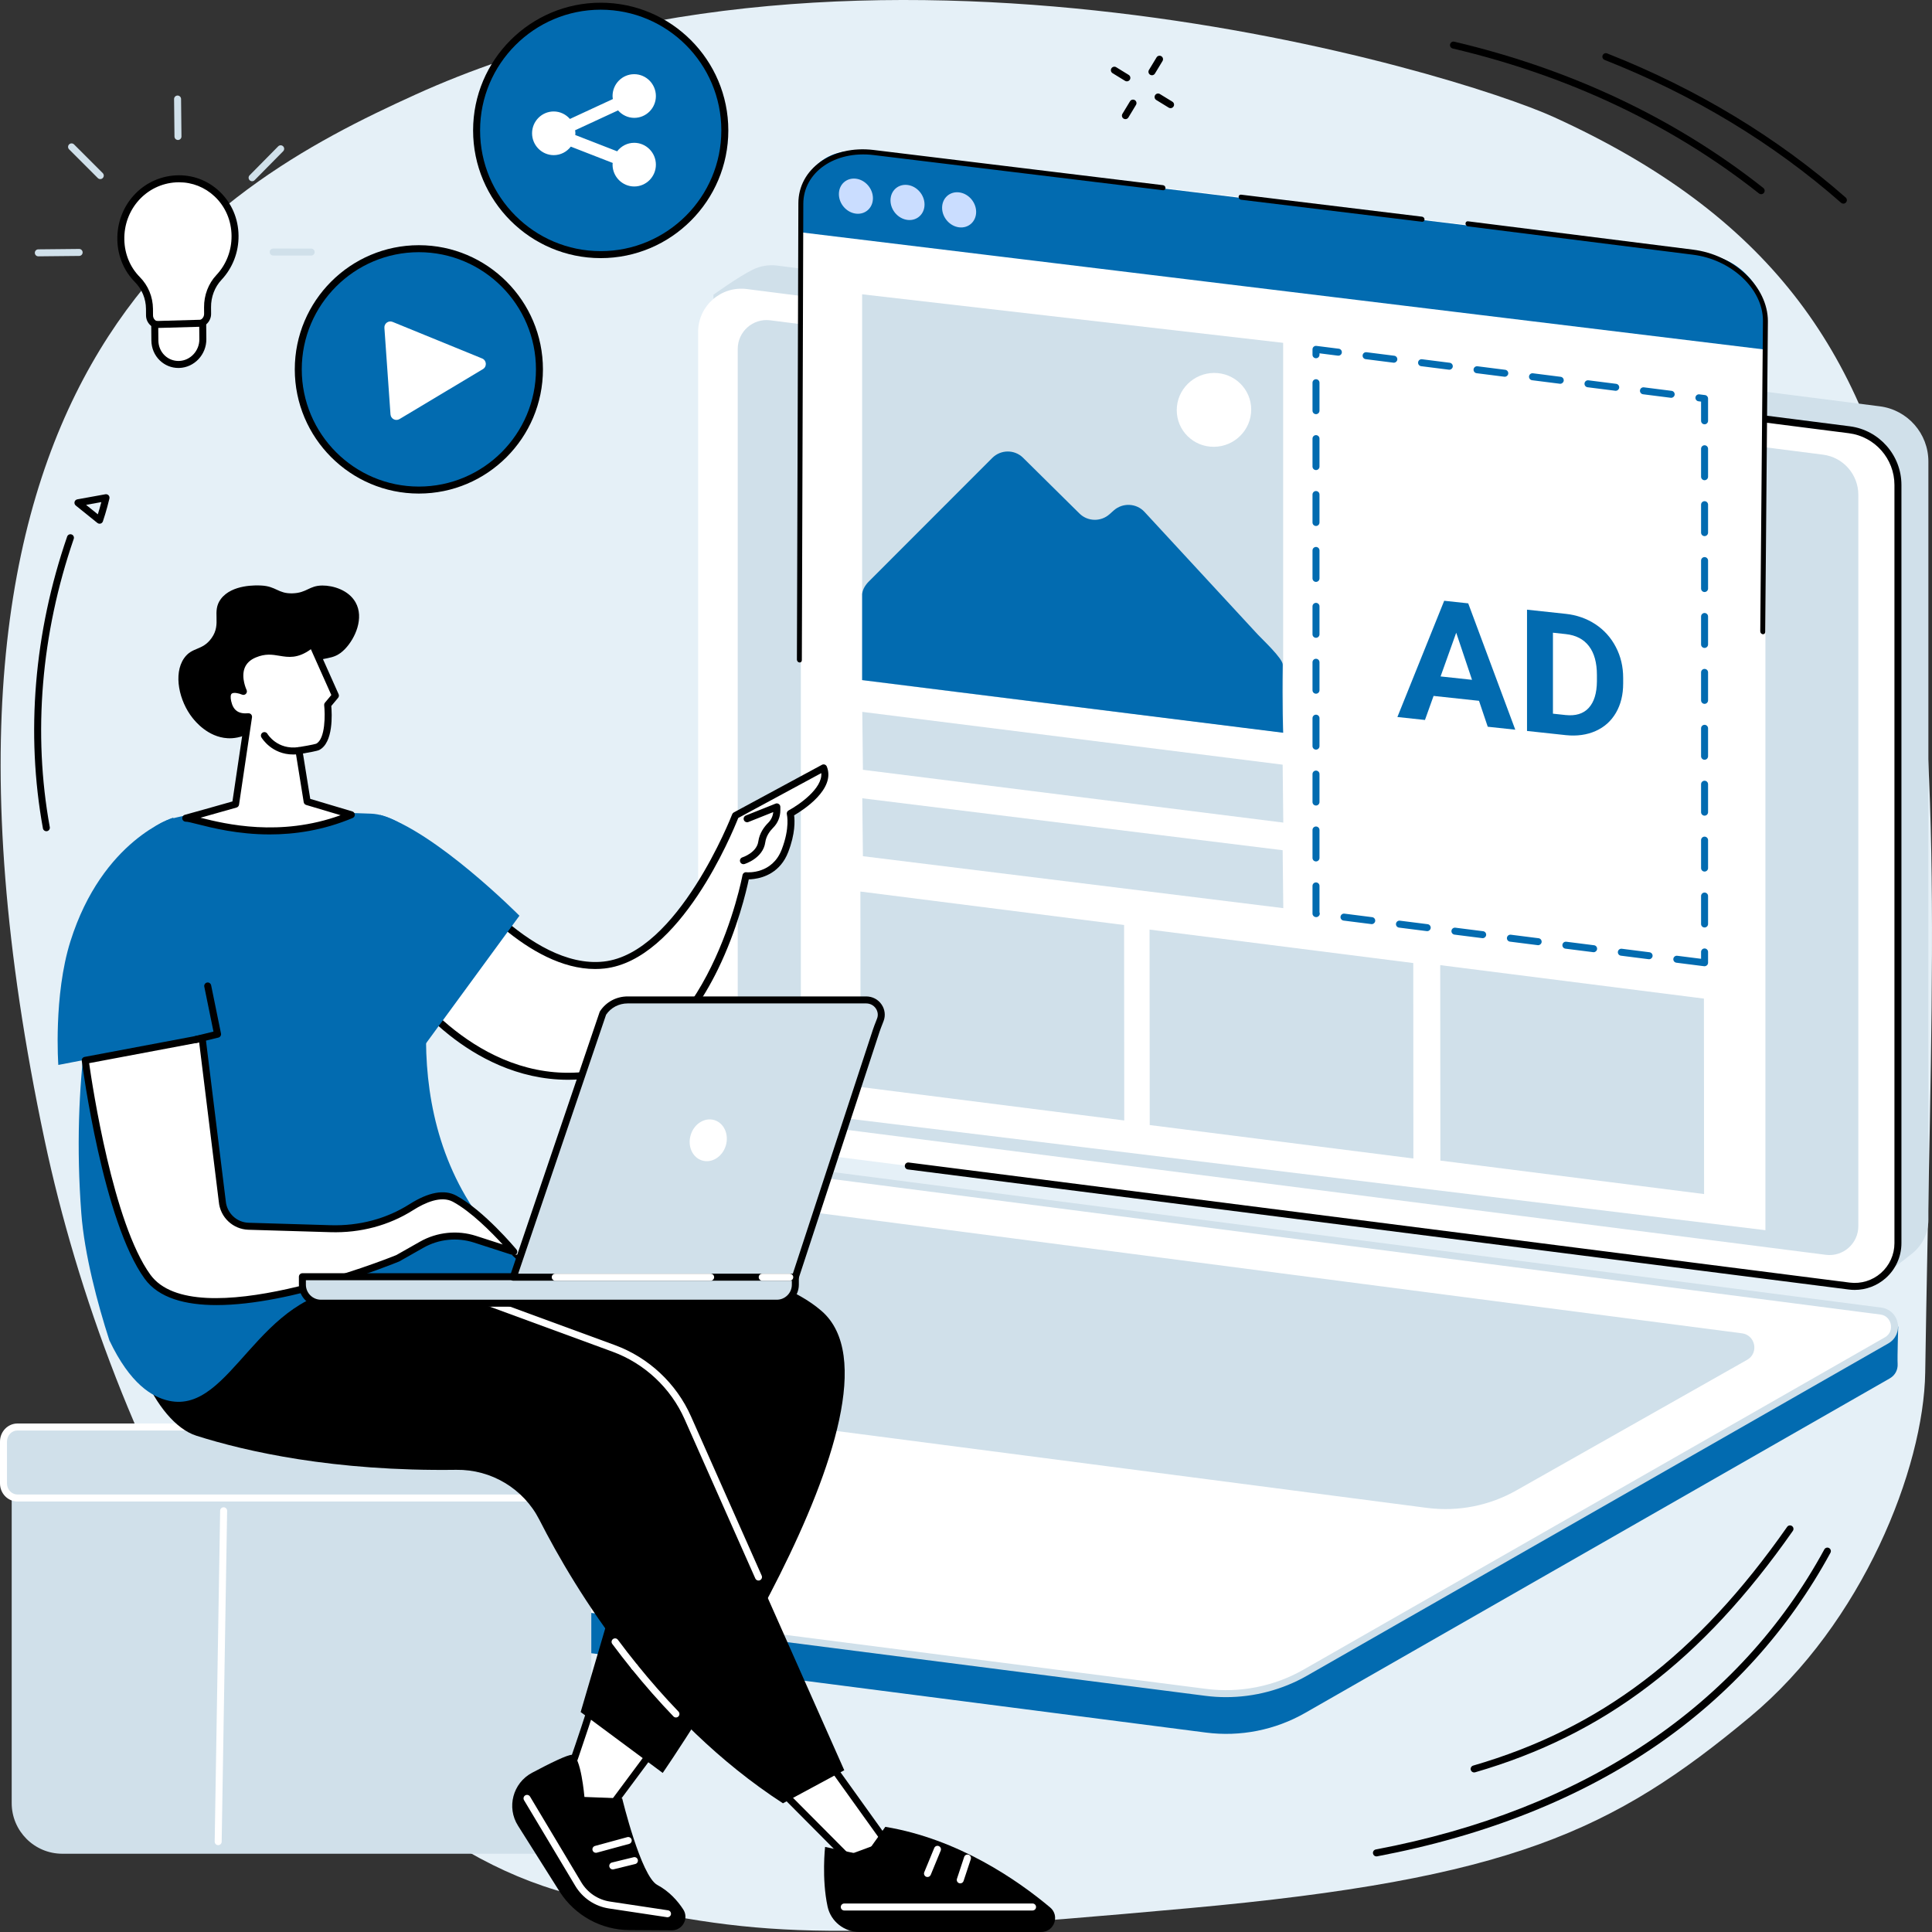 <?xml version="1.0" encoding="UTF-8"?>
<svg width="207px" height="207px" viewBox="0 0 207 207" version="1.1" xmlns="http://www.w3.org/2000/svg" xmlns:xlink="http://www.w3.org/1999/xlink">
    <rect x="0" y="0" width="207" height="207" fill="#333333" stroke="none"/>
    <title>03 2</title>
    <g id="Page-1" stroke="none" stroke-width="1" fill="none" fill-rule="evenodd">
        <g id="Group" transform="translate(-0, 0)">
            <path d="M187.522,183.937 C199.546,173.918 206.118,157.341 206.273,147.052 C207.429,70.372 212.311,33.447 166.515,12.558 C155.929,7.728 92.479,-11.644 44.521,10.132 C22.368,20.191 -12.675,39.766 4.78,122.156 C11.692,154.775 31.961,196.343 62.393,203.264 C81.531,207.614 87.622,208.056 127.398,204.447 C161.824,201.325 172.815,196.19 187.522,183.937" id="Fill-49" fill="#E5F0F7"></path>
            <path d="M120.736,8.716 C120.668,8.716 120.601,8.699 120.541,8.661 L119.203,7.84 C119.026,7.732 118.971,7.502 119.078,7.325 C119.188,7.149 119.418,7.094 119.595,7.202 L120.93,8.023 C121.107,8.131 121.162,8.362 121.055,8.538 C120.985,8.653 120.86,8.716 120.736,8.716" id="Fill-50" fill="#000000"></path>
            <path d="M125.416,11.589 C125.351,11.589 125.283,11.572 125.221,11.534 L123.883,10.713 C123.708,10.605 123.654,10.375 123.761,10.198 C123.868,10.022 124.1,9.967 124.275,10.075 L125.613,10.896 C125.79,11.004 125.845,11.234 125.735,11.411 C125.665,11.526 125.543,11.589 125.416,11.589" id="Fill-51" fill="#000000"></path>
            <path d="M120.581,12.765 C120.513,12.765 120.446,12.748 120.386,12.711 C120.209,12.605 120.154,12.374 120.259,12.197 L121.073,10.854 C121.18,10.677 121.409,10.62 121.587,10.727 C121.764,10.834 121.819,11.064 121.712,11.241 L120.9,12.585 C120.83,12.701 120.706,12.765 120.581,12.765" id="Fill-52" fill="#000000"></path>
            <path d="M123.424,8.063 C123.356,8.063 123.289,8.046 123.229,8.009 C123.052,7.902 122.995,7.672 123.102,7.495 L123.916,6.151 C124.02,5.974 124.253,5.917 124.43,6.025 C124.607,6.132 124.662,6.362 124.555,6.539 L123.743,7.882 C123.673,7.999 123.549,8.063 123.424,8.063" id="Fill-53" fill="#000000"></path>
            <path d="M4.965,89.061 C4.788,89.061 4.63,88.934 4.598,88.753 C2.748,78.597 3.644,67.787 7.194,57.493 C7.261,57.297 7.473,57.194 7.668,57.261 C7.865,57.328 7.968,57.541 7.9,57.737 C4.396,67.91 3.507,78.589 5.334,88.619 C5.372,88.823 5.237,89.018 5.032,89.055 C5.01,89.059 4.987,89.061 4.965,89.061" id="Fill-54" fill="#000000"></path>
            <path d="M9.223,54.092 L10.481,55.106 C10.586,54.771 10.726,54.303 10.858,53.797 L9.223,54.092 Z M10.671,56.113 C10.586,56.113 10.504,56.085 10.436,56.031 L8.115,54.161 C8.003,54.069 7.95,53.919 7.988,53.777 C8.023,53.635 8.14,53.527 8.285,53.501 L11.293,52.957 C11.417,52.935 11.545,52.977 11.632,53.068 C11.717,53.159 11.752,53.288 11.724,53.41 C11.44,54.64 11.043,55.81 11.025,55.86 C10.985,55.975 10.893,56.065 10.776,56.099 C10.741,56.108 10.706,56.113 10.671,56.113 L10.671,56.113 Z" id="Fill-55" fill="#000000"></path>
            <path d="M147.474,198.9 C147.297,198.9 147.14,198.775 147.107,198.596 C147.067,198.392 147.202,198.197 147.404,198.158 C169.695,193.939 186.311,182.823 195.462,166.011 C195.56,165.829 195.789,165.762 195.969,165.861 C196.151,165.96 196.219,166.187 196.119,166.369 C191.646,174.588 185.445,181.484 177.685,186.867 C169.37,192.635 159.228,196.682 147.544,198.894 C147.522,198.898 147.497,198.9 147.474,198.9" id="Fill-56" fill="#000000"></path>
            <path d="M157.943,189.905 C157.781,189.905 157.631,189.799 157.583,189.635 C157.526,189.436 157.641,189.229 157.838,189.171 C171.492,185.208 181.868,177.32 191.478,163.596 C191.596,163.426 191.83,163.385 191.998,163.504 C192.167,163.622 192.21,163.856 192.09,164.025 C182.375,177.9 171.876,185.877 158.048,189.89 C158.013,189.901 157.978,189.905 157.943,189.905" id="Fill-57" fill="#000000"></path>
            <path d="M197.504,21.818 C197.417,21.818 197.327,21.788 197.257,21.725 C189.971,15.325 181.447,10.175 171.919,6.419 C171.727,6.343 171.632,6.126 171.709,5.933 C171.784,5.74 172.001,5.646 172.193,5.722 C181.801,9.51 190.4,14.705 197.751,21.163 C197.906,21.299 197.921,21.536 197.784,21.691 C197.711,21.775 197.606,21.818 197.504,21.818" id="Fill-58" fill="#000000"></path>
            <path d="M188.695,20.807 C188.615,20.807 188.533,20.781 188.463,20.727 C179.133,13.356 168.09,8.131 155.644,5.195 C155.444,5.147 155.319,4.945 155.367,4.744 C155.414,4.543 155.614,4.418 155.816,4.466 C168.369,7.427 179.51,12.7 188.927,20.139 C189.09,20.267 189.117,20.503 188.99,20.665 C188.915,20.759 188.805,20.807 188.695,20.807" id="Fill-59" fill="#000000"></path>
            <path d="M201.75,136.693 L83.266,120.203 C80.291,119.823 78.062,117.29 78.062,114.288 L76.437,31.58 C76.437,31.58 79.137,29.631 80.668,28.885 C81.446,28.504 82.345,28.338 83.279,28.457 L201.408,43.534 C204.384,43.914 206.613,46.447 206.613,49.449 L206.613,130.684 C206.613,132.137 205.949,133.419 204.923,134.264 C203.977,135.042 201.75,136.693 201.75,136.693" id="Fill-60" fill="#D0E0EA"></path>
            <path d="M198.133,137.792 L80.004,122.715 C77.028,122.335 74.799,119.802 74.799,116.801 L74.799,35.565 C74.799,32.774 77.248,30.616 80.014,30.969 L198.146,46.046 C201.121,46.426 203.35,48.959 203.35,51.961 L203.35,133.196 C203.35,135.988 200.901,138.145 198.133,137.792" id="Fill-61" fill="#FFFFFF"></path>
            <path d="M195.625,134.444 L82.827,120.047 C80.663,119.771 79.043,117.929 79.043,115.746 L79.043,37.387 C79.043,35.523 80.678,34.082 82.525,34.318 L195.323,48.714 C197.487,48.99 199.107,50.833 199.107,53.015 L199.107,131.374 C199.107,133.239 197.472,134.679 195.625,134.444" id="Fill-62" fill="#D0E0EA"></path>
            <path d="M198.72,138.204 C198.51,138.204 198.298,138.191 198.086,138.164 L97.269,125.297 C97.065,125.27 96.92,125.083 96.947,124.878 C96.972,124.672 97.16,124.528 97.364,124.554 L198.181,137.421 C199.394,137.576 200.614,137.201 201.53,136.394 C202.449,135.585 202.976,134.42 202.976,133.196 L202.976,51.961 C202.976,49.155 200.879,46.773 198.098,46.418 L121.474,36.638 C121.27,36.612 121.125,36.424 121.15,36.219 C121.177,36.014 121.362,35.869 121.569,35.895 L198.193,45.675 C201.346,46.077 203.725,48.78 203.725,51.961 L203.725,133.196 C203.725,134.635 203.105,136.006 202.025,136.956 C201.106,137.765 199.928,138.204 198.72,138.204" id="Fill-63" fill="#000000"></path>
            <path d="M129.217,185.634 L7.723,169.954 C6.772,169.832 6.235,169.035 6.248,168.238 C6.258,167.688 6.3,163.818 6.3,163.818 L70.541,127.065 C73.761,125.225 77.924,124.515 81.601,124.986 L201.56,140.473 C202.282,140.566 202.901,141.034 203.188,141.705 L203.38,142.157 C203.38,142.157 203.275,145.384 203.318,146.138 C203.35,146.728 203.086,147.336 202.469,147.689 L139.841,183.525 C136.623,185.365 132.892,186.106 129.217,185.634" id="Fill-64" fill="#026BB0"></path>
            <path d="M22.665,167.552 L8.157,165.676 C6.55,165.47 6.128,163.337 7.536,162.533 L69.827,126.928 C73.044,125.088 76.774,124.348 80.45,124.819 L201.51,140.47 C203.115,140.676 203.54,142.809 202.132,143.613 L139.841,179.218 C136.623,181.058 132.892,181.798 129.217,181.327 L22.665,167.552" id="Fill-65" fill="#FFFFFF"></path>
            <path d="M152.918,161.563 L47.946,147.893 C46.493,147.707 46.111,145.78 47.382,145.054 L72.066,131.088 C74.971,129.427 78.341,128.758 81.661,129.184 L186.633,142.854 C188.086,143.04 188.468,144.967 187.198,145.693 L162.516,159.659 C159.608,161.32 156.238,161.989 152.918,161.563" id="Fill-66" fill="#D0E0EA"></path>
            <path d="M131.357,181.837 C130.625,181.837 129.896,181.791 129.17,181.698 L69.884,174.089 C69.68,174.063 69.535,173.875 69.562,173.67 C69.587,173.465 69.772,173.32 69.982,173.346 L129.265,180.956 C132.837,181.413 136.529,180.681 139.656,178.893 L201.947,143.288 C202.554,142.942 202.674,142.339 202.584,141.89 C202.494,141.441 202.154,140.93 201.463,140.841 L80.403,125.191 C76.831,124.733 73.139,125.465 70.012,127.253 L61.285,132.242 C61.105,132.345 60.876,132.282 60.773,132.102 C60.671,131.923 60.733,131.694 60.913,131.592 L69.64,126.603 C72.91,124.735 76.766,123.971 80.498,124.448 L201.558,140.099 C202.451,140.213 203.143,140.859 203.318,141.744 C203.495,142.629 203.1,143.49 202.319,143.938 L140.028,179.543 C137.395,181.048 134.379,181.837 131.357,181.837" id="Fill-67" fill="#D0E0EA"></path>
            <path d="M189.152,131.807 L85.805,119.235 L85.805,21.816 C85.805,18.268 88.605,15.733 92.06,16.153 L182.897,27.202 C186.351,27.622 189.152,30.839 189.152,34.387 L189.152,131.807" id="Fill-68" fill="#FFFFFF"></path>
            <path d="M189.219,37.469 L189.219,34.395 C189.219,30.847 186.351,27.7 182.897,27.279 L92.06,16.23 C88.605,15.81 85.825,18.27 85.825,21.818 L85.825,24.893 L189.219,37.469" id="Fill-69" fill="#026BB0"></path>
            <polyline id="Fill-70" fill="#D0E0EA" points="137.495 97.301 92.454 91.736 92.389 85.53 137.427 91.095 137.495 97.301"></polyline>
            <polyline id="Fill-71" fill="#D0E0EA" points="137.495 88.135 92.454 82.478 92.389 76.273 137.427 81.929 137.495 88.135"></polyline>
            <polyline id="Fill-72" fill="#D0E0EA" points="137.48 78.509 92.372 72.868 92.372 31.532 137.48 36.732 137.48 78.509"></polyline>
            <path d="M92.372,63.643 C92.432,63.121 92.731,62.656 93.106,62.284 L106.315,49.064 C107.229,48.153 108.702,48.144 109.613,49.045 L115.658,55.02 C116.537,55.89 117.952,55.922 118.881,55.092 L119.323,54.696 C120.284,53.838 121.756,53.904 122.625,54.845 L134.769,67.991 C135.208,68.467 137.482,70.588 137.435,71.232 C137.365,75.46 137.48,78.509 137.48,78.509 L92.372,72.868 L92.372,63.643" id="Fill-73" fill="#026BB0"></path>
            <path d="M134.057,43.883 C134.057,46.07 132.268,47.856 130.064,47.872 C127.862,47.888 126.08,46.131 126.08,43.947 C126.08,41.764 127.862,39.978 130.064,39.958 C132.268,39.938 134.057,41.695 134.057,43.883" id="Fill-74" fill="#FFFFFF"></path>
            <path d="M140.999,38.384 C140.792,38.384 140.625,38.217 140.625,38.01 L140.625,37.431 C140.625,37.324 140.67,37.221 140.752,37.15 C140.832,37.079 140.939,37.046 141.047,37.06 L143.443,37.363 C143.648,37.389 143.792,37.576 143.767,37.782 C143.742,37.987 143.555,38.13 143.348,38.106 L141.374,37.856 L141.374,38.01 C141.374,38.217 141.206,38.384 140.999,38.384 Z M149.339,38.861 L149.291,38.858 L146.321,38.482 C146.116,38.456 145.971,38.269 145.996,38.064 C146.021,37.858 146.206,37.713 146.416,37.739 L149.386,38.115 C149.591,38.141 149.736,38.328 149.711,38.534 C149.686,38.723 149.526,38.861 149.339,38.861 Z M155.282,39.613 L155.235,39.61 L152.264,39.234 C152.06,39.208 151.915,39.021 151.94,38.816 C151.965,38.611 152.149,38.466 152.359,38.491 L155.329,38.867 C155.534,38.894 155.679,39.081 155.654,39.286 C155.629,39.475 155.469,39.613 155.282,39.613 Z M161.225,40.365 L161.178,40.363 L158.208,39.987 C158.003,39.96 157.858,39.773 157.883,39.568 C157.908,39.363 158.095,39.218 158.302,39.244 L161.273,39.62 C161.477,39.646 161.622,39.833 161.597,40.038 C161.572,40.227 161.413,40.365 161.225,40.365 Z M167.169,41.118 L167.121,41.115 L164.151,40.739 C163.946,40.713 163.801,40.525 163.826,40.32 C163.851,40.115 164.038,39.969 164.246,39.996 L167.216,40.372 C167.421,40.398 167.566,40.585 167.541,40.79 C167.516,40.979 167.356,41.118 167.169,41.118 Z M173.112,41.87 L173.065,41.867 L170.094,41.491 C169.889,41.465 169.745,41.278 169.77,41.072 C169.795,40.867 169.979,40.723 170.189,40.748 L173.159,41.124 C173.364,41.15 173.509,41.337 173.484,41.543 C173.459,41.732 173.299,41.87 173.112,41.87 Z M179.055,42.622 L179.008,42.619 L176.037,42.243 C175.833,42.217 175.688,42.03 175.713,41.824 C175.738,41.619 175.923,41.475 176.132,41.5 L179.103,41.876 C179.307,41.902 179.452,42.089 179.427,42.295 C179.402,42.484 179.242,42.622 179.055,42.622 Z M140.999,44.375 C140.792,44.375 140.625,44.207 140.625,44 L140.625,41.005 C140.625,40.798 140.792,40.631 140.999,40.631 C141.206,40.631 141.374,40.798 141.374,41.005 L141.374,44 C141.374,44.207 141.206,44.375 140.999,44.375 Z M182.632,45.461 C182.425,45.461 182.258,45.293 182.258,45.087 L182.258,43.03 L181.981,42.995 C181.776,42.969 181.631,42.782 181.656,42.577 C181.681,42.371 181.868,42.226 182.076,42.252 L182.68,42.329 C182.867,42.352 183.007,42.511 183.007,42.7 L183.007,45.087 C183.007,45.293 182.837,45.461 182.632,45.461 Z M140.999,50.365 C140.792,50.365 140.625,50.197 140.625,49.991 L140.625,46.995 C140.625,46.789 140.792,46.621 140.999,46.621 C141.206,46.621 141.374,46.789 141.374,46.995 L141.374,49.991 C141.374,50.197 141.206,50.365 140.999,50.365 Z M182.632,51.451 C182.425,51.451 182.258,51.284 182.258,51.077 L182.258,48.082 C182.258,47.875 182.425,47.707 182.632,47.707 C182.837,47.707 183.007,47.875 183.007,48.082 L183.007,51.077 C183.007,51.284 182.837,51.451 182.632,51.451 Z M140.999,56.355 C140.792,56.355 140.625,56.188 140.625,55.981 L140.625,52.986 C140.625,52.779 140.792,52.611 140.999,52.611 C141.206,52.611 141.374,52.779 141.374,52.986 L141.374,55.981 C141.374,56.188 141.206,56.355 140.999,56.355 Z M182.632,57.442 C182.425,57.442 182.258,57.274 182.258,57.067 L182.258,54.072 C182.258,53.865 182.425,53.698 182.632,53.698 C182.837,53.698 183.007,53.865 183.007,54.072 L183.007,57.067 C183.007,57.274 182.837,57.442 182.632,57.442 Z M140.999,62.346 C140.792,62.346 140.625,62.178 140.625,61.971 L140.625,58.976 C140.625,58.769 140.792,58.602 140.999,58.602 C141.206,58.602 141.374,58.769 141.374,58.976 L141.374,61.971 C141.374,62.178 141.206,62.346 140.999,62.346 Z M182.632,63.432 C182.425,63.432 182.258,63.264 182.258,63.058 L182.258,60.062 C182.258,59.856 182.425,59.688 182.632,59.688 C182.837,59.688 183.007,59.856 183.007,60.062 L183.007,63.058 C183.007,63.264 182.837,63.432 182.632,63.432 Z M140.999,68.336 C140.792,68.336 140.625,68.168 140.625,67.962 L140.625,64.966 C140.625,64.76 140.792,64.592 140.999,64.592 C141.206,64.592 141.374,64.76 141.374,64.966 L141.374,67.962 C141.374,68.168 141.206,68.336 140.999,68.336 Z M182.632,69.422 C182.425,69.422 182.258,69.254 182.258,69.048 L182.258,66.053 C182.258,65.846 182.425,65.678 182.632,65.678 C182.837,65.678 183.007,65.846 183.007,66.053 L183.007,69.048 C183.007,69.254 182.837,69.422 182.632,69.422 Z M140.999,74.326 C140.792,74.326 140.625,74.159 140.625,73.952 L140.625,70.957 C140.625,70.75 140.792,70.582 140.999,70.582 C141.206,70.582 141.374,70.75 141.374,70.957 L141.374,73.952 C141.374,74.159 141.206,74.326 140.999,74.326 Z M182.632,75.413 C182.425,75.413 182.258,75.245 182.258,75.038 L182.258,72.043 C182.258,71.836 182.425,71.669 182.632,71.669 C182.837,71.669 183.007,71.836 183.007,72.043 L183.007,75.038 C183.007,75.245 182.837,75.413 182.632,75.413 Z M140.999,80.317 C140.792,80.317 140.625,80.149 140.625,79.942 L140.625,76.947 C140.625,76.74 140.792,76.573 140.999,76.573 C141.206,76.573 141.374,76.74 141.374,76.947 L141.374,79.942 C141.374,80.149 141.206,80.317 140.999,80.317 Z M182.632,81.403 C182.425,81.403 182.258,81.235 182.258,81.028 L182.258,78.033 C182.258,77.827 182.425,77.659 182.632,77.659 C182.837,77.659 183.007,77.827 183.007,78.033 L183.007,81.028 C183.007,81.235 182.837,81.403 182.632,81.403 Z M140.999,86.307 C140.792,86.307 140.625,86.139 140.625,85.933 L140.625,82.937 C140.625,82.731 140.792,82.563 140.999,82.563 C141.206,82.563 141.374,82.731 141.374,82.937 L141.374,85.933 C141.374,86.139 141.206,86.307 140.999,86.307 Z M182.632,87.393 C182.425,87.393 182.258,87.225 182.258,87.019 L182.258,84.024 C182.258,83.817 182.425,83.649 182.632,83.649 C182.837,83.649 183.007,83.817 183.007,84.024 L183.007,87.019 C183.007,87.225 182.837,87.393 182.632,87.393 Z M140.999,92.297 C140.792,92.297 140.625,92.129 140.625,91.923 L140.625,88.928 C140.625,88.721 140.792,88.553 140.999,88.553 C141.206,88.553 141.374,88.721 141.374,88.928 L141.374,91.923 C141.374,92.129 141.206,92.297 140.999,92.297 Z M182.632,93.383 C182.425,93.383 182.258,93.216 182.258,93.009 L182.258,90.014 C182.258,89.807 182.425,89.64 182.632,89.64 C182.837,89.64 183.007,89.807 183.007,90.014 L183.007,93.009 C183.007,93.216 182.837,93.383 182.632,93.383 Z M141.029,98.261 L140.982,98.259 L140.952,98.255 C140.765,98.232 140.625,98.072 140.625,97.883 L140.625,94.918 C140.625,94.711 140.792,94.544 140.999,94.544 C141.206,94.544 141.374,94.711 141.374,94.918 L141.374,97.74 C141.399,97.799 141.409,97.864 141.401,97.932 C141.376,98.122 141.216,98.261 141.029,98.261 Z M146.972,99.013 L146.925,99.01 L143.952,98.634 C143.747,98.608 143.603,98.421 143.628,98.216 C143.655,98.01 143.84,97.865 144.047,97.891 L147.017,98.268 C147.225,98.294 147.369,98.481 147.342,98.686 C147.319,98.875 147.157,99.013 146.972,99.013 Z M182.632,99.374 C182.425,99.374 182.258,99.206 182.258,98.999 L182.258,96.004 C182.258,95.798 182.425,95.63 182.632,95.63 C182.837,95.63 183.007,95.798 183.007,96.004 L183.007,98.999 C183.007,99.206 182.837,99.374 182.632,99.374 Z M152.916,99.766 L152.868,99.763 L149.895,99.387 C149.691,99.361 149.546,99.173 149.571,98.968 C149.598,98.763 149.783,98.617 149.99,98.644 L152.963,99.02 C153.168,99.046 153.313,99.233 153.288,99.438 C153.263,99.627 153.1,99.766 152.916,99.766 Z M158.859,100.518 L158.812,100.515 L155.839,100.139 C155.634,100.113 155.489,99.925 155.514,99.72 C155.542,99.515 155.726,99.369 155.934,99.396 L158.904,99.772 C159.111,99.798 159.256,99.985 159.228,100.19 C159.206,100.38 159.044,100.518 158.859,100.518 Z M164.802,101.27 L164.755,101.267 L161.782,100.891 C161.577,100.865 161.433,100.678 161.457,100.473 C161.485,100.267 161.667,100.123 161.877,100.148 L164.85,100.524 C165.054,100.55 165.199,100.737 165.174,100.942 C165.149,101.132 164.987,101.27 164.802,101.27 Z M170.746,102.022 L170.698,102.019 L167.725,101.643 C167.521,101.617 167.376,101.43 167.401,101.225 C167.428,101.019 167.61,100.875 167.82,100.9 L170.791,101.276 C170.998,101.302 171.142,101.49 171.115,101.695 C171.093,101.884 170.93,102.022 170.746,102.022 Z M176.689,102.774 L176.641,102.772 L173.669,102.395 C173.464,102.369 173.319,102.182 173.344,101.977 C173.372,101.772 173.554,101.626 173.763,101.652 L176.736,102.028 C176.941,102.055 177.086,102.242 177.061,102.447 C177.036,102.636 176.874,102.774 176.689,102.774 Z M182.632,103.527 L182.585,103.524 L179.612,103.147 C179.407,103.121 179.262,102.934 179.287,102.729 C179.315,102.524 179.497,102.378 179.707,102.405 L182.258,102.727 L182.258,101.995 C182.258,101.788 182.425,101.62 182.632,101.62 C182.837,101.62 183.007,101.788 183.007,101.995 L183.007,103.152 C183.007,103.26 182.959,103.362 182.879,103.433 C182.809,103.494 182.722,103.527 182.632,103.527 L182.632,103.527 Z" id="Fill-75" fill="#026BB0"></path>
            <path d="M154.348,72.475 L157.716,72.837 L156.023,67.791 L154.348,72.475 Z M158.465,75.087 L153.597,74.563 L152.674,77.14 L149.721,76.823 L154.735,64.368 L157.309,64.645 L162.351,78.182 L159.401,77.865 L158.465,75.087 L158.465,75.087 Z" id="Fill-76" fill="#026BB0"></path>
            <path d="M166.387,67.791 L166.387,76.465 L167.728,76.61 C168.814,76.726 169.645,76.474 170.216,75.851 C170.791,75.229 171.085,74.282 171.098,73.01 L171.098,72.323 C171.098,71.002 170.813,69.97 170.244,69.228 C169.677,68.485 168.849,68.055 167.755,67.938 L166.387,67.791 Z M163.609,78.317 L163.609,65.323 L167.755,65.769 C168.941,65.897 169.999,66.268 170.935,66.883 C171.869,67.499 172.598,68.309 173.122,69.314 C173.649,70.32 173.911,71.426 173.911,72.634 L173.911,73.232 C173.911,74.44 173.651,75.486 173.137,76.371 C172.623,77.255 171.896,77.906 170.958,78.323 C170.019,78.739 168.961,78.887 167.783,78.767 L163.609,78.317 L163.609,78.317 Z" id="Fill-77" fill="#026BB0"></path>
            <polyline id="Fill-78" fill="#D0E0EA" points="120.456 120.051 92.202 116.465 92.185 95.523 120.438 99.109 120.456 120.051"></polyline>
            <polyline id="Fill-79" fill="#D0E0EA" points="151.435 124.126 123.184 120.541 123.167 99.599 151.421 103.184 151.435 124.126"></polyline>
            <polyline id="Fill-80" fill="#D0E0EA" points="182.58 127.935 154.326 124.349 154.309 103.408 182.562 106.993 182.58 127.935"></polyline>
            <path d="M93.528,21.24 C93.528,22.274 92.711,23.013 91.705,22.89 C90.697,22.768 89.881,21.83 89.881,20.796 C89.881,19.762 90.697,19.023 91.705,19.146 C92.711,19.268 93.528,20.206 93.528,21.24" id="Fill-81" fill="#CADDFF"></path>
            <path d="M99.057,21.912 C99.057,22.946 98.24,23.685 97.232,23.562 C96.226,23.44 95.41,22.503 95.41,21.469 C95.41,20.435 96.226,19.696 97.232,19.818 C98.24,19.941 99.057,20.878 99.057,21.912" id="Fill-82" fill="#CADDFF"></path>
            <path d="M104.586,22.705 C104.586,23.739 103.769,24.478 102.761,24.356 C101.755,24.233 100.939,23.296 100.939,22.262 C100.939,21.228 101.755,20.489 102.761,20.612 C103.769,20.734 104.586,21.671 104.586,22.705" id="Fill-83" fill="#CADDFF"></path>
            <path d="M188.865,67.954 L188.863,67.954 C188.718,67.934 188.6,67.798 188.6,67.647 L188.887,34.352 C188.887,30.962 185.508,27.792 181.352,27.286 L157.281,24.254 C157.137,24.236 157.017,24.099 157.019,23.949 C157.019,23.799 157.137,23.693 157.284,23.711 L157.284,23.711 L181.354,26.743 C185.8,27.283 189.417,30.727 189.417,34.419 L189.13,67.717 C189.13,67.866 189.01,67.972 188.865,67.954" id="Fill-84" fill="#000000"></path>
            <path d="M152.364,23.76 L132.972,21.401 C132.824,21.383 132.707,21.247 132.707,21.097 C132.707,20.947 132.824,20.84 132.972,20.857 L152.364,23.216 C152.509,23.234 152.629,23.37 152.629,23.52 C152.629,23.67 152.509,23.778 152.364,23.76" id="Fill-85" fill="#000000"></path>
            <path d="M85.647,70.98 L85.647,70.98 C85.5,70.961 85.383,70.825 85.383,70.675 L85.54,21.782 C85.54,18.092 89.157,15.528 93.605,16.069 L124.61,19.841 C124.757,19.858 124.874,19.995 124.874,20.145 C124.874,20.295 124.757,20.402 124.61,20.384 L93.605,16.613 C89.449,16.107 86.069,18.456 86.069,21.848 L85.912,70.741 C85.912,70.891 85.795,70.997 85.647,70.98" id="Fill-86" fill="#000000"></path>
            <path d="M6.682,198.615 L57.925,198.615 C60.923,198.615 63.354,196.184 63.354,193.186 L63.354,158.332 C63.354,155.333 60.923,152.903 57.925,152.903 L6.682,152.903 C3.684,152.903 1.253,155.333 1.253,158.332 L1.253,193.186 C1.253,196.184 3.684,198.615 6.682,198.615" id="Fill-87" fill="#D0E0EA"></path>
            <path d="M2.079,160.5 L62.488,160.5 C63.432,160.5 64.196,159.736 64.196,158.794 L64.196,154.598 C64.196,153.656 63.432,152.892 62.488,152.892 L2.079,152.892 C1.138,152.892 0.374,153.656 0.374,154.598 L0.374,158.794 C0.374,159.736 1.138,160.5 2.079,160.5" id="Fill-88" fill="#D0E0EA"></path>
            <path d="M62.698,160.874 L1.872,160.874 C0.839,160.874 0,160.006 0,158.94 L0,154.451 C0,153.385 0.839,152.518 1.872,152.518 L39.294,152.518 C39.501,152.518 39.669,152.685 39.669,152.892 C39.669,153.099 39.501,153.266 39.294,153.266 L1.872,153.266 C1.253,153.266 0.749,153.798 0.749,154.451 L0.749,158.94 C0.749,159.594 1.253,160.125 1.872,160.125 L62.698,160.125 C62.905,160.125 63.072,160.293 63.072,160.5 C63.072,160.706 62.905,160.874 62.698,160.874" id="Fill-89" fill="#FFFFFF"></path>
            <path d="M23.376,197.696 L23.371,197.696 C23.164,197.692 22.999,197.522 23.002,197.315 L23.586,161.863 C23.588,161.658 23.756,161.495 23.96,161.495 L23.968,161.495 C24.173,161.498 24.337,161.668 24.335,161.875 L23.751,197.327 C23.748,197.532 23.581,197.696 23.376,197.696" id="Fill-90" fill="#FFFFFF"></path>
            <path d="M59.665,193.211 C60.262,192.605 63.719,181.841 63.719,181.841 L70.553,186.72 L63.062,196.795 L59.665,193.211" id="Fill-91" fill="#FFFFFF"></path>
            <path d="M60.129,193.158 L63.027,196.214 L70.024,186.802 L63.919,182.443 C63.042,185.157 60.938,191.583 60.129,193.158 Z M63.062,197.169 C62.96,197.169 62.86,197.127 62.79,197.052 L59.393,193.469 C59.256,193.324 59.256,193.096 59.393,192.952 C59.832,192.411 62.061,185.782 63.364,181.726 C63.399,181.613 63.489,181.523 63.602,181.486 C63.716,181.448 63.841,181.467 63.938,181.536 L70.77,186.415 C70.853,186.473 70.908,186.562 70.923,186.661 C70.938,186.761 70.913,186.862 70.853,186.943 L63.362,197.018 C63.297,197.106 63.195,197.162 63.085,197.168 L63.062,197.169 L63.062,197.169 Z" id="Fill-92" fill="#000000"></path>
            <path d="M71.976,206.823 L67.433,206.795 C64.425,206.778 61.63,205.248 59.992,202.726 L55.499,195.608 C54.256,193.64 54.952,191.034 57.004,189.942 C58.879,188.945 60.843,187.973 61.305,188.017 C62.239,188.106 62.618,192.531 62.618,192.531 L66.664,192.687 C66.664,192.687 68.666,201.01 70.423,201.956 C71.706,202.645 72.603,203.658 73.204,204.581 C73.833,205.547 73.132,206.828 71.976,206.823" id="Fill-93" fill="#000000"></path>
            <path d="M71.519,205.42 L71.464,205.415 L65.249,204.479 C63.739,204.252 62.423,203.368 61.637,202.058 L56.146,192.876 C56.041,192.698 56.098,192.468 56.275,192.362 C56.453,192.256 56.682,192.314 56.79,192.492 L62.281,201.674 C62.95,202.792 64.073,203.546 65.361,203.74 L71.574,204.676 C71.779,204.706 71.921,204.898 71.889,205.103 C71.861,205.288 71.701,205.42 71.519,205.42" id="Fill-94" fill="#FFFFFF"></path>
            <path d="M63.849,198.515 C63.684,198.515 63.532,198.406 63.487,198.24 C63.432,198.04 63.552,197.834 63.749,197.78 L67.213,196.836 C67.411,196.782 67.618,196.9 67.673,197.099 C67.725,197.298 67.608,197.504 67.408,197.559 L63.946,198.502 C63.914,198.511 63.881,198.515 63.849,198.515" id="Fill-95" fill="#FFFFFF"></path>
            <path d="M65.651,200.295 C65.484,200.295 65.329,200.181 65.289,200.01 C65.239,199.809 65.361,199.606 65.563,199.557 L67.885,198.989 C68.085,198.939 68.287,199.062 68.337,199.263 C68.387,199.464 68.264,199.667 68.062,199.716 L65.741,200.284 C65.711,200.292 65.681,200.295 65.651,200.295" id="Fill-96" fill="#FFFFFF"></path>
            <polyline id="Fill-97" fill="#FFFFFF" points="82.977 191.157 90.909 199.133 95.115 197.588 87.802 187.383 82.977 191.157"></polyline>
            <path d="M83.541,191.192 L91.007,198.699 L94.524,197.406 L87.724,187.919 L83.541,191.192 Z M90.909,199.508 C90.812,199.508 90.715,199.469 90.645,199.398 L82.712,191.421 C82.637,191.345 82.597,191.241 82.605,191.134 C82.61,191.027 82.662,190.928 82.747,190.862 L87.572,187.088 C87.652,187.025 87.757,186.997 87.856,187.013 C87.956,187.027 88.046,187.082 88.106,187.165 L95.42,197.37 C95.487,197.465 95.507,197.586 95.472,197.698 C95.437,197.81 95.355,197.899 95.245,197.939 L91.039,199.485 C90.997,199.5 90.954,199.508 90.909,199.508 L90.909,199.508 Z" id="Fill-98" fill="#000000"></path>
            <path d="M88.403,197.885 C88.403,197.885 88.021,201.279 88.67,204.277 C89.017,205.877 90.455,207 92.09,207 L111.557,207 C112.95,207 113.579,205.26 112.513,204.367 C109.051,201.464 102.683,197.033 94.856,195.732 L92.671,198.79 L88.403,197.885" id="Fill-99" fill="#000000"></path>
            <path d="M110.631,204.696 L90.457,204.696 C90.25,204.696 90.083,204.526 90.083,204.322 C90.083,204.115 90.25,203.947 90.457,203.947 L110.631,203.947 C110.838,203.947 111.006,204.115 111.006,204.322 C111.006,204.526 110.838,204.696 110.631,204.696" id="Fill-100" fill="#FFFFFF"></path>
            <path d="M99.374,201.108 C99.326,201.108 99.279,201.099 99.231,201.08 C99.042,201.001 98.949,200.782 99.029,200.591 L100.097,197.999 C100.175,197.807 100.395,197.716 100.584,197.795 C100.776,197.874 100.869,198.093 100.789,198.284 L99.721,200.876 C99.661,201.021 99.521,201.108 99.374,201.108" id="Fill-101" fill="#FFFFFF"></path>
            <path d="M102.886,201.79 C102.848,201.79 102.808,201.784 102.768,201.771 C102.571,201.706 102.466,201.494 102.531,201.298 L103.303,198.959 C103.367,198.763 103.58,198.655 103.777,198.721 C103.971,198.786 104.079,198.997 104.014,199.194 L103.24,201.533 C103.19,201.69 103.043,201.79 102.886,201.79" id="Fill-102" fill="#FFFFFF"></path>
            <path d="M40.989,135.341 C40.989,135.341 77.243,131.118 88.021,140.457 C98.802,149.796 71.005,189.957 71.005,189.957 L62.214,183.433 L70.553,155.047 L37.04,145.523 L40.989,135.341" id="Fill-103" fill="#000000"></path>
            <path d="M21.037,153.826 C26.302,155.499 35.725,157.661 48.894,157.481 C52.636,157.43 56.091,159.499 57.791,162.835 C61.692,170.492 70.134,184.276 83.888,193.211 L90.457,189.669 L73.691,151.901 C72.161,148.453 69.298,145.773 65.758,144.474 L32.532,132.281 C32.532,132.281 22.231,129.399 17.181,138.603 C16.277,140.247 14.602,137.309 14.203,138.635 C12.835,143.182 16.514,152.389 21.037,153.826" id="Fill-104" fill="#000000"></path>
            <path d="M81.267,169.343 C81.124,169.343 80.987,169.26 80.925,169.12 L73.349,152.053 C71.869,148.717 69.056,146.083 65.631,144.826 L49.718,138.986 C49.523,138.915 49.423,138.7 49.496,138.506 C49.566,138.312 49.783,138.212 49.975,138.283 L65.888,144.122 C69.502,145.449 72.47,148.229 74.033,151.75 L81.609,168.816 C81.693,169.005 81.609,169.227 81.419,169.311 C81.369,169.332 81.319,169.343 81.267,169.343" id="Fill-105" fill="#FFFFFF"></path>
            <path d="M72.423,184.015 C72.323,184.015 72.226,183.976 72.153,183.9 C70.626,182.311 69.125,180.605 67.69,178.83 C67.558,178.669 67.585,178.433 67.745,178.303 C67.907,178.174 68.142,178.199 68.272,178.359 C69.692,180.118 71.18,181.807 72.692,183.381 C72.835,183.53 72.83,183.767 72.682,183.91 C72.61,183.98 72.515,184.015 72.423,184.015" id="Fill-106" fill="#FFFFFF"></path>
            <path d="M67.98,178.969 C67.872,178.969 67.763,178.921 67.69,178.83 C66.986,177.959 66.282,177.053 65.601,176.137 C65.476,175.971 65.511,175.737 65.678,175.613 C65.843,175.49 66.078,175.524 66.202,175.69 C66.876,176.598 67.573,177.496 68.272,178.359 C68.402,178.52 68.377,178.755 68.217,178.886 C68.147,178.941 68.062,178.969 67.98,178.969" id="Fill-107" fill="#FFFFFF"></path>
            <path d="M88.243,82.273 L78.798,87.375 C78.798,87.375 73.009,102.486 64.722,103.396 C56.433,104.306 48.235,92.835 48.235,92.835 L42.736,104.613 C42.736,104.613 50.814,117.113 63.624,115.099 C76.432,113.084 79.924,93.826 79.924,93.826 C79.919,93.839 82.957,94.126 84.1,91.166 C85.073,88.646 84.666,87.162 84.666,87.162 C84.666,87.162 89.219,84.731 88.243,82.273" id="Fill-108" fill="#FFFFFF"></path>
            <path d="M43.166,104.579 C44.189,106.051 51.957,116.553 63.564,114.729 C75.962,112.779 79.519,93.949 79.554,93.759 C79.584,93.603 79.707,93.483 79.861,93.457 C79.906,93.449 79.949,93.45 79.991,93.458 C80.151,93.471 82.739,93.649 83.75,91.031 C84.661,88.679 84.309,87.273 84.307,87.259 C84.262,87.092 84.339,86.914 84.492,86.832 C85.58,86.249 88.144,84.482 87.994,82.833 L79.098,87.64 C78.471,89.229 72.86,102.879 64.762,103.768 C64.428,103.805 64.096,103.822 63.764,103.822 C56.637,103.823 49.963,95.721 48.31,93.561 L43.166,104.579 Z M60.868,115.69 C55.419,115.69 51.023,113.191 48.143,110.905 C44.516,108.026 42.504,104.946 42.422,104.817 C42.352,104.708 42.342,104.572 42.397,104.455 L47.896,92.676 C47.953,92.556 48.068,92.474 48.203,92.462 C48.333,92.447 48.462,92.508 48.54,92.617 C48.622,92.73 56.707,103.904 64.68,103.024 C72.645,102.149 78.391,87.391 78.449,87.241 C78.481,87.158 78.541,87.089 78.621,87.046 L88.064,81.944 C88.158,81.893 88.271,81.885 88.371,81.921 C88.47,81.958 88.55,82.036 88.59,82.135 C89.549,84.549 86.059,86.789 85.083,87.358 C85.161,87.932 85.218,89.314 84.449,91.301 C83.606,93.485 81.806,94.036 80.807,94.17 C80.568,94.202 80.378,94.216 80.226,94.219 C79.981,95.394 79.015,99.567 76.913,103.871 C73.621,110.614 69.046,114.625 63.681,115.469 C62.715,115.62 61.777,115.69 60.868,115.69 L60.868,115.69 Z" id="Fill-109" fill="#000000"></path>
            <path d="M79.654,92.592 C79.494,92.592 79.347,92.489 79.297,92.328 C79.235,92.13 79.347,91.921 79.544,91.86 C79.559,91.855 81.082,91.365 81.249,90.149 C81.374,89.251 81.891,88.573 82.303,88.162 C82.617,87.85 82.807,87.446 82.849,87.009 L80.186,88.072 C79.996,88.148 79.776,88.055 79.702,87.862 C79.624,87.67 79.717,87.453 79.909,87.376 L83.094,86.105 C83.209,86.059 83.341,86.073 83.443,86.143 C83.546,86.213 83.608,86.329 83.608,86.453 L83.608,86.819 C83.608,87.529 83.333,88.194 82.832,88.692 C82.502,89.022 82.088,89.56 81.993,90.252 C81.758,91.943 79.846,92.55 79.764,92.576 C79.729,92.587 79.692,92.592 79.654,92.592" id="Fill-110" fill="#000000"></path>
            <path d="M18.751,87.621 C22.905,86.643 24.639,86.63 39.736,87.178 C43.428,87.312 47.816,91.947 48.25,95.617 C47.077,99.137 41.665,116.518 51.116,130.098 C52.456,132.024 54.278,134.138 56.782,136.163 C55.374,137.301 48.892,136.653 45.956,137.525 C41.086,138.973 41.898,137.907 37.974,138.025 C27.587,138.335 24.817,151.539 18.109,150.085 C16.32,149.697 13.946,148.299 11.719,143.61 C10.459,139.721 9.043,134.389 8.712,129.994 C7.646,115.943 9.79,104.358 12.266,97.048 C13.002,94.74 13.856,88.773 18.751,87.621" id="Fill-111" fill="#026BB0"></path>
            <path d="M55.654,98.113 C55.654,98.113 46.65,89.031 40.732,87.317 L44.177,113.791 L55.654,98.113" id="Fill-112" fill="#026BB0"></path>
            <path d="M6.248,114.101 C6.248,114.101 5.714,106.67 7.546,100.851 C10.983,89.952 18.564,87.6 18.564,87.6 L23.311,110.805 L6.248,114.101" id="Fill-113" fill="#026BB0"></path>
            <path d="M9.131,113.609 C9.131,113.609 11.365,130.671 15.808,136.792 C20.873,143.769 42.619,134.814 42.619,134.814 L45.188,133.358 C46.927,132.373 48.997,132.162 50.899,132.776 L55.05,134.117 C55.05,134.117 51.623,130.003 48.707,128.43 C47.339,127.693 45.567,128.39 44.072,129.339 C41.496,130.971 38.465,131.736 35.42,131.646 L26.631,131.385 C25.154,131.341 23.945,130.198 23.818,128.726 L21.661,111.248 L9.131,113.609" id="Fill-114" fill="#FFFFFF"></path>
            <path d="M9.55,113.911 C9.9,116.372 12.121,131.079 16.11,136.572 C20.88,143.141 41.67,134.795 42.454,134.477 L45.003,133.033 C46.827,131.999 49.019,131.776 51.014,132.42 L53.862,133.34 C52.661,132.031 50.462,129.803 48.527,128.76 C47.257,128.075 45.512,128.868 44.271,129.655 C41.678,131.298 38.618,132.117 35.408,132.02 L26.619,131.759 C24.954,131.709 23.588,130.419 23.444,128.758 L21.339,111.69 L9.55,113.911 Z M23.197,139.83 C19.874,139.83 17.011,139.088 15.503,137.011 C11.055,130.884 8.851,114.358 8.761,113.657 C8.734,113.461 8.866,113.278 9.063,113.241 L21.592,110.88 C21.694,110.861 21.799,110.884 21.881,110.946 C21.966,111.006 22.021,111.099 22.033,111.202 L24.188,128.68 C24.302,129.976 25.356,130.972 26.641,131.01 L35.43,131.272 C38.483,131.362 41.406,130.585 43.87,129.023 C45.921,127.723 47.609,127.412 48.884,128.101 C51.83,129.69 55.195,133.707 55.337,133.877 C55.444,134.005 55.454,134.188 55.359,134.326 C55.267,134.464 55.095,134.523 54.935,134.473 L50.784,133.132 C48.987,132.552 47.015,132.753 45.372,133.684 L42.804,135.14 L42.761,135.161 C42.122,135.423 31.292,139.83 23.197,139.83 L23.197,139.83 Z" id="Fill-115" fill="#000000"></path>
            <path d="M20.983,111.75 C20.813,111.75 20.661,111.636 20.618,111.465 C20.568,111.264 20.693,111.061 20.893,111.012 L22.872,110.527 L21.889,105.716 C21.846,105.513 21.978,105.315 22.181,105.273 C22.383,105.232 22.58,105.363 22.622,105.565 L23.678,110.73 C23.718,110.927 23.596,111.121 23.401,111.169 L21.072,111.739 C21.042,111.747 21.012,111.75 20.983,111.75" id="Fill-116" fill="#000000"></path>
            <path d="M26.873,78.504 C25.79,79.05 24.974,79.129 24.385,79.095 C22.258,78.973 20.895,77.258 20.623,76.914 C19.213,75.14 18.534,72.228 19.727,70.518 C20.588,69.287 21.671,69.751 22.662,68.374 C23.788,66.811 22.635,65.535 23.671,64.167 C24.866,62.592 27.497,62.712 27.972,62.734 C29.597,62.808 29.789,63.614 31.326,63.573 C32.894,63.53 33.101,62.742 34.539,62.734 C35.682,62.727 37.347,63.214 38.094,64.537 C39.032,66.197 38.074,68.385 36.96,69.539 C35.625,70.925 34.686,70.182 32.817,71.311 C29.574,73.267 30.351,76.751 26.873,78.504" id="Fill-117" fill="#000000"></path>
            <path d="M32.909,85.886 L32.033,80.423 C32.225,80.401 33.84,80.119 34.025,80.027 C35.522,79.282 35.106,75.523 35.106,75.523 L35.937,74.528 L33.456,68.971 C30.822,71.169 29.881,69.011 27.273,70.092 C24.667,71.174 26.08,74.08 26.08,74.08 C26.08,74.08 23.948,73.14 24.405,75.203 C24.749,76.761 25.882,76.859 26.629,76.796 L25.241,86.163 C25.241,86.163 20.765,87.436 19.899,87.665 C21.025,87.611 28.813,91 37.642,87.297 L32.909,85.886" id="Fill-118" fill="#FFFFFF"></path>
            <path d="M21.484,87.614 C24.155,88.289 29.994,89.698 36.491,87.344 L32.802,86.245 C32.664,86.203 32.562,86.087 32.54,85.945 L31.661,80.482 C31.646,80.381 31.671,80.278 31.733,80.196 C31.796,80.115 31.888,80.062 31.99,80.051 C32.198,80.028 33.668,79.765 33.87,79.686 C34.888,79.178 34.834,76.472 34.734,75.564 C34.724,75.463 34.754,75.361 34.819,75.283 L35.5,74.468 L33.308,69.56 C31.891,70.589 30.892,70.423 29.926,70.261 C29.162,70.133 28.443,70.013 27.418,70.438 C26.808,70.69 26.402,71.075 26.209,71.581 C25.808,72.632 26.412,73.903 26.417,73.916 C26.486,74.058 26.459,74.226 26.349,74.339 C26.242,74.452 26.072,74.485 25.93,74.422 C25.605,74.281 25.031,74.15 24.827,74.319 C24.702,74.423 24.679,74.716 24.769,75.122 C24.989,76.11 25.55,76.513 26.599,76.422 C26.711,76.414 26.823,76.456 26.903,76.539 C26.981,76.623 27.016,76.737 27.001,76.85 L25.61,86.218 C25.588,86.363 25.483,86.483 25.343,86.523 C25.213,86.559 23.057,87.173 21.484,87.614 Z M28.898,89.403 C25.498,89.403 22.737,88.704 21.162,88.305 C20.606,88.164 20.079,88.03 19.917,88.039 C19.719,88.043 19.56,87.911 19.53,87.722 C19.5,87.533 19.62,87.352 19.804,87.303 C20.543,87.107 23.975,86.133 24.904,85.869 L26.194,77.18 C24.759,77.119 24.227,76.14 24.04,75.284 C23.881,74.561 23.985,74.041 24.352,73.74 C24.674,73.478 25.111,73.463 25.483,73.52 C25.326,72.944 25.208,72.106 25.508,71.319 C25.775,70.611 26.322,70.082 27.13,69.746 C28.354,69.24 29.255,69.389 30.048,69.523 C31.054,69.691 31.851,69.824 33.216,68.684 C33.306,68.609 33.428,68.58 33.541,68.607 C33.655,68.633 33.75,68.712 33.798,68.819 L36.279,74.376 C36.339,74.506 36.316,74.659 36.224,74.769 L35.495,75.643 C35.567,76.465 35.737,79.592 34.192,80.362 C33.992,80.462 33.019,80.64 32.46,80.733 L33.241,85.594 L37.749,86.938 C37.901,86.983 38.009,87.119 38.016,87.277 C38.026,87.435 37.934,87.581 37.786,87.642 C34.609,88.975 31.559,89.403 28.898,89.403 L28.898,89.403 Z" id="Fill-119" fill="#000000"></path>
            <path d="M31.421,80.839 C29.112,80.839 28.054,79.085 28.007,79.003 C27.902,78.825 27.962,78.596 28.139,78.491 C28.316,78.387 28.546,78.446 28.651,78.623 C28.696,78.697 29.721,80.362 31.98,80.052 C32.188,80.026 32.375,80.167 32.402,80.372 C32.43,80.577 32.288,80.766 32.083,80.794 C31.853,80.825 31.631,80.839 31.421,80.839" id="Fill-120" fill="#000000"></path>
            <path d="M83.229,139.629 L34.387,139.629 C33.291,139.629 32.4,138.74 32.4,137.643 L32.4,136.792 L85.216,136.792 L85.216,137.643 C85.216,138.74 84.327,139.629 83.229,139.629" id="Fill-121" fill="#D0E0EA"></path>
            <path d="M32.774,137.166 L32.774,137.643 C32.774,138.532 33.498,139.255 34.387,139.255 L83.229,139.255 C84.12,139.255 84.841,138.532 84.841,137.643 L84.841,137.166 L32.774,137.166 Z M83.229,140.004 L34.387,140.004 C33.086,140.004 32.025,138.945 32.025,137.643 L32.025,136.792 C32.025,136.585 32.193,136.417 32.4,136.417 L85.216,136.417 C85.423,136.417 85.59,136.585 85.59,136.792 L85.59,137.643 C85.59,138.945 84.532,140.004 83.229,140.004 L83.229,140.004 Z" id="Fill-122" fill="#000000"></path>
            <path d="M85.218,136.843 L54.995,136.843 L64.597,108.556 C65.172,107.671 66.173,107.134 67.248,107.134 L92.796,107.134 C93.955,107.134 94.703,108.26 94.324,109.254 C94.174,109.649 94.012,110.04 93.88,110.441 L85.218,136.843" id="Fill-123" fill="#D0E0EA"></path>
            <path d="M55.519,136.468 L84.946,136.468 L93.523,110.325 C93.623,110.027 93.735,109.734 93.847,109.452 C93.89,109.342 93.932,109.231 93.974,109.121 C94.109,108.768 94.057,108.365 93.835,108.044 C93.6,107.704 93.223,107.509 92.796,107.509 L67.248,107.509 C66.31,107.509 65.449,107.962 64.937,108.722 L55.519,136.468 Z M85.218,137.217 L54.995,137.217 C54.875,137.217 54.763,137.159 54.69,137.061 C54.62,136.962 54.603,136.836 54.64,136.722 L64.243,108.436 C64.253,108.406 64.268,108.378 64.283,108.352 C64.932,107.355 66.04,106.76 67.248,106.76 L92.796,106.76 C93.473,106.76 94.077,107.073 94.451,107.619 C94.813,108.143 94.896,108.804 94.673,109.387 C94.631,109.5 94.586,109.612 94.544,109.724 C94.436,109.997 94.326,110.28 94.234,110.558 L85.572,136.959 C85.523,137.113 85.38,137.217 85.218,137.217 L85.218,137.217 Z" id="Fill-124" fill="#000000"></path>
            <path d="M74.003,121.607 C73.641,122.803 74.193,124.027 75.231,124.34 C76.269,124.654 77.405,123.939 77.765,122.743 C78.124,121.547 77.575,120.323 76.534,120.009 C75.496,119.696 74.362,120.411 74.003,121.607" id="Fill-125" fill="#FFFFFF"></path>
            <path d="M76.14,137.217 L59.49,137.217 C59.283,137.217 59.116,137.049 59.116,136.842 C59.116,136.636 59.283,136.468 59.49,136.468 L76.14,136.468 C76.347,136.468 76.514,136.636 76.514,136.842 C76.514,137.049 76.347,137.217 76.14,137.217" id="Fill-126" fill="#FFFFFF"></path>
            <path d="M84.616,137.217 L81.666,137.217 C81.459,137.217 81.292,137.049 81.292,136.842 C81.292,136.636 81.459,136.468 81.666,136.468 L84.616,136.468 C84.824,136.468 84.991,136.636 84.991,136.842 C84.991,137.049 84.824,137.217 84.616,137.217" id="Fill-127" fill="#FFFFFF"></path>
            <path d="M31.958,39.576 C31.958,32.435 37.742,26.645 44.878,26.645 C52.014,26.645 57.798,32.435 57.798,39.576 C57.798,46.718 52.014,52.507 44.878,52.507 C37.742,52.507 31.958,46.718 31.958,39.576" id="Fill-128" fill="#026BB0"></path>
            <path d="M44.878,27.02 C37.959,27.02 32.332,32.652 32.332,39.576 C32.332,46.5 37.959,52.133 44.878,52.133 C51.797,52.133 57.424,46.5 57.424,39.576 C57.424,32.652 51.797,27.02 44.878,27.02 Z M44.878,52.882 C37.547,52.882 31.584,46.913 31.584,39.576 C31.584,32.24 37.547,26.271 44.878,26.271 C52.209,26.271 58.172,32.24 58.172,39.576 C58.172,46.913 52.209,52.882 44.878,52.882 L44.878,52.882 Z" id="Fill-129" fill="#000000"></path>
            <path d="M41.838,44.398 L41.186,35.127 C41.151,34.654 41.626,34.31 42.065,34.489 L51.658,38.408 C52.144,38.607 52.194,39.278 51.742,39.549 L42.804,44.901 C42.394,45.146 41.873,44.874 41.838,44.398" id="Fill-130" fill="#FFFFFF"></path>
            <path d="M51.063,13.973 C51.063,6.623 57.017,0.664 64.363,0.664 C71.706,0.664 77.66,6.623 77.66,13.973 C77.66,21.323 71.706,27.282 64.363,27.282 C57.017,27.282 51.063,21.323 51.063,13.973" id="Fill-131" fill="#026BB0"></path>
            <path d="M64.363,1.039 C57.236,1.039 51.438,6.841 51.438,13.973 C51.438,21.105 57.236,26.907 64.363,26.907 C71.489,26.907 77.285,21.105 77.285,13.973 C77.285,6.841 71.489,1.039 64.363,1.039 Z M64.363,27.656 C56.822,27.656 50.689,21.518 50.689,13.973 C50.689,6.428 56.822,0.29 64.363,0.29 C71.901,0.29 78.034,6.428 78.034,13.973 C78.034,21.518 71.901,27.656 64.363,27.656 L64.363,27.656 Z" id="Fill-132" fill="#000000"></path>
            <path d="M67.952,15.301 C67.206,15.3 66.549,15.661 66.123,16.212 L61.632,14.464 C61.637,14.404 61.65,14.348 61.65,14.287 C61.652,14.175 61.632,14.067 61.617,13.958 L66.22,11.827 C66.647,12.313 67.261,12.626 67.952,12.628 C69.233,12.63 70.274,11.582 70.274,10.293 C70.274,9.003 69.233,7.951 67.952,7.949 C66.672,7.947 65.631,8.994 65.631,10.284 C65.631,10.396 65.648,10.504 65.663,10.612 L61.063,12.744 C60.636,12.258 60.022,11.945 59.331,11.943 C58.05,11.941 57.009,12.988 57.007,14.278 C57.007,15.568 58.05,16.62 59.328,16.622 C60.074,16.623 60.733,16.262 61.158,15.71 L65.648,17.459 C65.643,17.519 65.631,17.576 65.631,17.636 C65.631,18.926 66.672,19.977 67.952,19.98 C69.23,19.982 70.274,18.934 70.274,17.645 C70.274,16.355 69.233,15.303 67.952,15.301" id="Fill-133" fill="#FFFFFF"></path>
            <path d="M25.184,25.261 C25.154,21.735 22.298,18.969 18.841,19.164 C15.471,19.355 12.865,22.25 12.947,25.708 C12.987,27.375 13.644,28.867 14.712,29.946 C15.531,30.774 16.005,31.9 16.015,33.091 L16.02,33.798 C16.028,34.383 16.492,34.843 17.064,34.827 L21.222,34.709 C21.791,34.693 22.251,34.205 22.243,33.621 L22.238,32.917 C22.228,31.742 22.647,30.589 23.449,29.734 C24.544,28.569 25.198,26.987 25.184,25.261" id="Fill-134" fill="#FFFFFF"></path>
            <path d="M19.185,19.529 C19.078,19.529 18.971,19.532 18.863,19.538 C15.678,19.718 13.244,22.424 13.322,25.699 C13.357,27.225 13.946,28.64 14.979,29.682 C15.878,30.59 16.377,31.8 16.39,33.087 L16.395,33.794 C16.397,33.981 16.469,34.152 16.599,34.278 C16.722,34.395 16.884,34.452 17.051,34.453 L21.212,34.334 C21.577,34.324 21.874,34.005 21.869,33.624 L21.864,32.92 C21.851,31.635 22.33,30.38 23.177,29.478 C24.245,28.341 24.824,26.845 24.809,25.264 C24.794,23.627 24.145,22.123 22.979,21.031 C21.936,20.056 20.601,19.529 19.185,19.529 Z M17.034,35.202 C16.677,35.202 16.34,35.066 16.08,34.817 C15.806,34.551 15.651,34.19 15.646,33.801 L15.641,33.094 C15.631,32.002 15.206,30.978 14.445,30.209 C13.279,29.03 12.613,27.435 12.573,25.717 C12.486,22.036 15.229,18.993 18.821,18.79 C20.558,18.692 22.218,19.294 23.491,20.485 C24.807,21.718 25.543,23.413 25.558,25.257 C25.575,27.032 24.921,28.713 23.723,29.991 C23.007,30.753 22.602,31.819 22.612,32.913 L22.617,33.617 C22.625,34.404 22.003,35.061 21.232,35.083 L17.074,35.201 L17.034,35.202 L17.034,35.202 Z" id="Fill-135" fill="#000000"></path>
            <path d="M19.188,39.05 C17.767,39.09 16.607,37.942 16.594,36.486 L16.577,34.774 L21.719,34.627 L21.734,36.339 C21.746,37.796 20.606,39.009 19.188,39.05" id="Fill-136" fill="#FFFFFF"></path>
            <path d="M16.956,35.138 L16.969,36.482 C16.974,37.098 17.213,37.666 17.645,38.082 C18.06,38.481 18.606,38.687 19.175,38.675 C20.391,38.641 21.369,37.594 21.359,36.343 L21.347,35.013 L16.956,35.138 Z M19.113,39.425 C18.369,39.425 17.668,39.141 17.126,38.622 C16.549,38.065 16.227,37.307 16.22,36.489 L16.2,34.41 L22.088,34.242 L22.108,36.336 C22.123,37.992 20.818,39.378 19.198,39.424 C19.17,39.425 19.143,39.425 19.113,39.425 L19.113,39.425 Z" id="Fill-137" fill="#000000"></path>
            <path d="M19.068,14.998 C18.863,14.998 18.696,14.833 18.694,14.628 L18.651,10.614 C18.649,10.407 18.816,10.238 19.023,10.236 L19.026,10.236 C19.23,10.236 19.397,10.401 19.4,10.606 L19.442,14.62 C19.445,14.827 19.278,14.996 19.073,14.998 L19.068,14.998" id="Fill-138" fill="#D0E0EA"></path>
            <path d="M4.106,27.465 C3.901,27.465 3.734,27.3 3.732,27.094 C3.729,26.887 3.894,26.719 4.101,26.716 L8.474,26.672 L8.479,26.672 C8.684,26.672 8.851,26.837 8.854,27.043 C8.856,27.249 8.689,27.419 8.482,27.421 L4.109,27.465 L4.106,27.465" id="Fill-139" fill="#D0E0EA"></path>
            <path d="M33.338,27.382 L33.338,27.382 L29.27,27.378 C29.062,27.377 28.895,27.21 28.898,27.003 C28.898,26.796 29.065,26.629 29.272,26.629 L33.338,26.634 C33.546,26.634 33.713,26.802 33.713,27.009 C33.713,27.215 33.546,27.382 33.338,27.382" id="Fill-140" fill="#D0E0EA"></path>
            <path d="M10.743,19.188 C10.649,19.188 10.551,19.151 10.479,19.078 L7.404,16.002 C7.256,15.856 7.256,15.619 7.404,15.473 C7.548,15.327 7.785,15.327 7.933,15.473 L11.008,18.548 C11.155,18.695 11.155,18.932 11.008,19.078 C10.936,19.151 10.841,19.188 10.743,19.188" id="Fill-141" fill="#D0E0EA"></path>
            <path d="M27.011,19.418 C26.916,19.418 26.821,19.382 26.749,19.31 C26.601,19.165 26.599,18.928 26.744,18.781 L29.806,15.679 C29.951,15.532 30.188,15.53 30.336,15.675 C30.483,15.821 30.485,16.058 30.338,16.205 L27.278,19.306 C27.205,19.381 27.108,19.418 27.011,19.418" id="Fill-142" fill="#D0E0EA"></path>
        </g>
    </g>
</svg>